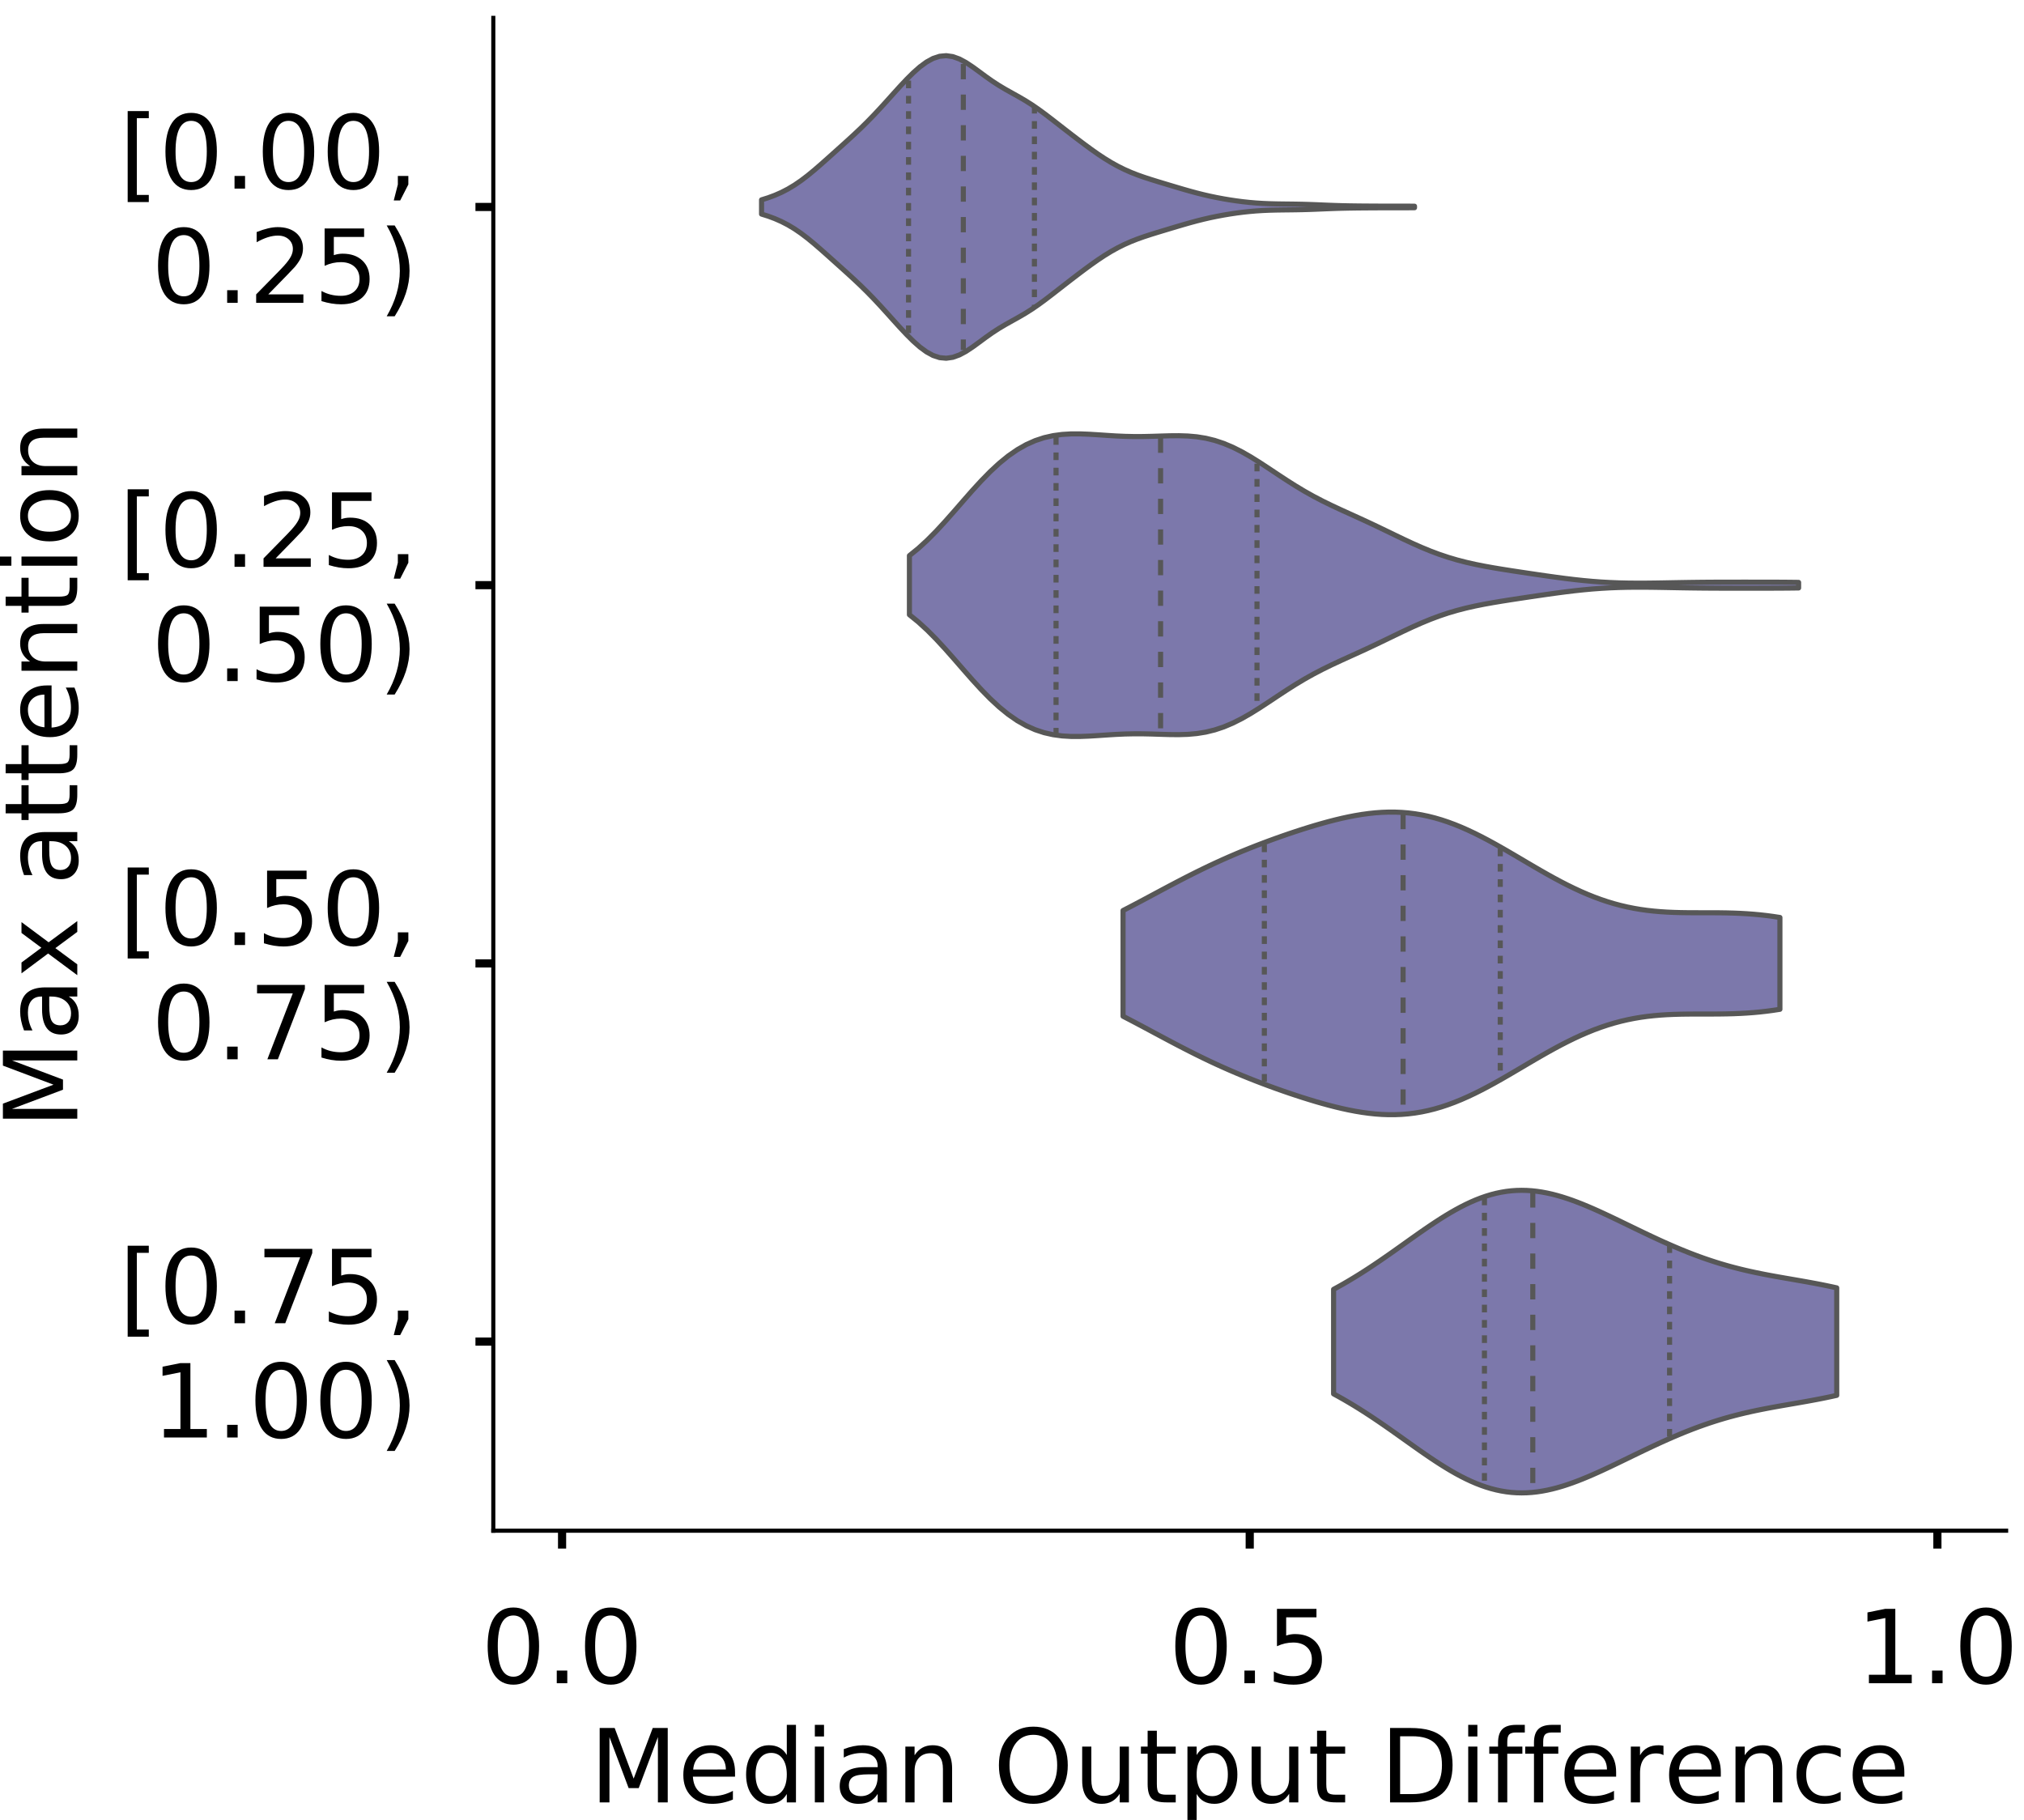 <?xml version="1.0" encoding="utf-8" standalone="no"?>
<!DOCTYPE svg PUBLIC "-//W3C//DTD SVG 1.1//EN"
  "http://www.w3.org/Graphics/SVG/1.1/DTD/svg11.dtd">
<!-- Created with matplotlib (https://matplotlib.org/) -->
<svg height="356.753pt" version="1.1" viewBox="0 0 396.753 356.753" width="396.753pt" xmlns="http://www.w3.org/2000/svg" xmlns:xlink="http://www.w3.org/1999/xlink">
 <defs>
  <style type="text/css">
*{stroke-linecap:butt;stroke-linejoin:round;}
  </style>
 </defs>
 <g id="figure_1">
  <g id="patch_1">
   <path d="M 0 356.753 
L 396.753 356.753 
L 396.753 0 
L 0 0 
z
" style="fill:#ffffff;"/>
  </g>
  <g id="axes_1">
   <g id="patch_2">
    <path d="M 96.7 300.053 
L 393.253 300.053 
L 393.253 3.5 
L 96.7 3.5 
z
" style="fill:#ffffff;"/>
   </g>
   <g id="PolyCollection_1">
    <defs>
     <path d="M 149.282 -314.785 
L 149.282 -317.583 
L 150.575 -317.988 
L 151.868 -318.467 
L 153.161 -319.035 
L 154.454 -319.702 
L 155.747 -320.478 
L 157.04 -321.364 
L 158.333 -322.348 
L 159.625 -323.412 
L 160.918 -324.531 
L 162.211 -325.679 
L 163.504 -326.837 
L 164.797 -327.997 
L 166.09 -329.163 
L 167.383 -330.347 
L 168.676 -331.566 
L 169.969 -332.836 
L 171.261 -334.163 
L 172.554 -335.544 
L 173.847 -336.966 
L 175.14 -338.406 
L 176.433 -339.832 
L 177.726 -341.209 
L 179.019 -342.493 
L 180.312 -343.636 
L 181.605 -344.586 
L 182.897 -345.294 
L 184.19 -345.72 
L 185.483 -345.839 
L 186.776 -345.655 
L 188.069 -345.19 
L 189.362 -344.497 
L 190.655 -343.641 
L 191.948 -342.699 
L 193.241 -341.744 
L 194.533 -340.832 
L 195.826 -339.992 
L 197.119 -339.224 
L 198.412 -338.501 
L 199.705 -337.782 
L 200.998 -337.026 
L 202.291 -336.208 
L 203.584 -335.32 
L 204.877 -334.372 
L 206.169 -333.385 
L 207.462 -332.38 
L 208.755 -331.373 
L 210.048 -330.373 
L 211.341 -329.384 
L 212.634 -328.411 
L 213.927 -327.463 
L 215.22 -326.554 
L 216.513 -325.697 
L 217.805 -324.905 
L 219.098 -324.186 
L 220.391 -323.542 
L 221.684 -322.971 
L 222.977 -322.463 
L 224.27 -322.005 
L 225.563 -321.584 
L 226.856 -321.183 
L 228.149 -320.791 
L 229.441 -320.403 
L 230.734 -320.016 
L 232.027 -319.635 
L 233.32 -319.267 
L 234.613 -318.918 
L 235.906 -318.594 
L 237.199 -318.297 
L 238.492 -318.028 
L 239.785 -317.785 
L 241.077 -317.568 
L 242.37 -317.376 
L 243.663 -317.209 
L 244.956 -317.07 
L 246.249 -316.96 
L 247.542 -316.878 
L 248.835 -316.822 
L 250.128 -316.788 
L 251.421 -316.768 
L 252.713 -316.754 
L 254.006 -316.738 
L 255.299 -316.712 
L 256.592 -316.675 
L 257.885 -316.627 
L 259.178 -316.573 
L 260.471 -316.519 
L 261.764 -316.472 
L 263.057 -316.433 
L 264.349 -316.405 
L 265.642 -316.385 
L 266.935 -316.371 
L 268.228 -316.361 
L 269.521 -316.353 
L 270.814 -316.347 
L 272.107 -316.344 
L 273.4 -316.344 
L 274.693 -316.344 
L 275.985 -316.342 
L 277.278 -316.335 
L 277.278 -316.033 
L 277.278 -316.033 
L 275.985 -316.027 
L 274.693 -316.025 
L 273.4 -316.025 
L 272.107 -316.024 
L 270.814 -316.021 
L 269.521 -316.015 
L 268.228 -316.007 
L 266.935 -315.997 
L 265.642 -315.983 
L 264.349 -315.963 
L 263.057 -315.935 
L 261.764 -315.897 
L 260.471 -315.849 
L 259.178 -315.795 
L 257.885 -315.741 
L 256.592 -315.693 
L 255.299 -315.656 
L 254.006 -315.631 
L 252.713 -315.614 
L 251.421 -315.6 
L 250.128 -315.58 
L 248.835 -315.546 
L 247.542 -315.49 
L 246.249 -315.408 
L 244.956 -315.298 
L 243.663 -315.159 
L 242.37 -314.993 
L 241.077 -314.801 
L 239.785 -314.583 
L 238.492 -314.341 
L 237.199 -314.072 
L 235.906 -313.775 
L 234.613 -313.451 
L 233.32 -313.102 
L 232.027 -312.733 
L 230.734 -312.352 
L 229.441 -311.966 
L 228.149 -311.577 
L 226.856 -311.186 
L 225.563 -310.785 
L 224.27 -310.363 
L 222.977 -309.905 
L 221.684 -309.397 
L 220.391 -308.826 
L 219.098 -308.182 
L 217.805 -307.464 
L 216.513 -306.672 
L 215.22 -305.815 
L 213.927 -304.905 
L 212.634 -303.957 
L 211.341 -302.985 
L 210.048 -301.995 
L 208.755 -300.995 
L 207.462 -299.988 
L 206.169 -298.984 
L 204.877 -297.997 
L 203.584 -297.049 
L 202.291 -296.16 
L 200.998 -295.342 
L 199.705 -294.587 
L 198.412 -293.867 
L 197.119 -293.144 
L 195.826 -292.376 
L 194.533 -291.536 
L 193.241 -290.624 
L 191.948 -289.669 
L 190.655 -288.728 
L 189.362 -287.872 
L 188.069 -287.178 
L 186.776 -286.714 
L 185.483 -286.529 
L 184.19 -286.649 
L 182.897 -287.074 
L 181.605 -287.782 
L 180.312 -288.732 
L 179.019 -289.875 
L 177.726 -291.159 
L 176.433 -292.536 
L 175.14 -293.962 
L 173.847 -295.402 
L 172.554 -296.824 
L 171.261 -298.206 
L 169.969 -299.533 
L 168.676 -300.802 
L 167.383 -302.021 
L 166.09 -303.205 
L 164.797 -304.371 
L 163.504 -305.531 
L 162.211 -306.69 
L 160.918 -307.838 
L 159.625 -308.956 
L 158.333 -310.02 
L 157.04 -311.005 
L 155.747 -311.89 
L 154.454 -312.666 
L 153.161 -313.334 
L 151.868 -313.901 
L 150.575 -314.381 
L 149.282 -314.785 
z
" id="m4ebeacfb70" style="stroke:#575757;"/>
    </defs>
    <g clip-path="url(#p684f19f7fe)">
     <use style="fill:#7c78ab;stroke:#575757;" x="0" xlink:href="#m4ebeacfb70" y="356.753"/>
    </g>
   </g>
   <g id="PolyCollection_2">
    <defs>
     <path d="M 178.269 -236.251 
L 178.269 -247.84 
L 180.029 -249.269 
L 181.79 -250.884 
L 183.551 -252.664 
L 185.311 -254.573 
L 187.072 -256.565 
L 188.833 -258.589 
L 190.593 -260.59 
L 192.354 -262.512 
L 194.114 -264.309 
L 195.875 -265.939 
L 197.636 -267.373 
L 199.396 -268.594 
L 201.157 -269.595 
L 202.918 -270.38 
L 204.678 -270.961 
L 206.439 -271.358 
L 208.199 -271.594 
L 209.96 -271.699 
L 211.721 -271.701 
L 213.481 -271.633 
L 215.242 -271.525 
L 217.003 -271.405 
L 218.763 -271.296 
L 220.524 -271.218 
L 222.284 -271.18 
L 224.045 -271.184 
L 225.806 -271.223 
L 227.566 -271.28 
L 229.327 -271.33 
L 231.088 -271.343 
L 232.848 -271.287 
L 234.609 -271.131 
L 236.37 -270.847 
L 238.13 -270.416 
L 239.891 -269.828 
L 241.651 -269.086 
L 243.412 -268.201 
L 245.173 -267.195 
L 246.933 -266.098 
L 248.694 -264.945 
L 250.455 -263.773 
L 252.215 -262.615 
L 253.976 -261.499 
L 255.736 -260.443 
L 257.497 -259.457 
L 259.258 -258.538 
L 261.018 -257.677 
L 262.779 -256.856 
L 264.54 -256.055 
L 266.3 -255.256 
L 268.061 -254.445 
L 269.822 -253.616 
L 271.582 -252.771 
L 273.343 -251.918 
L 275.103 -251.072 
L 276.864 -250.25 
L 278.625 -249.469 
L 280.385 -248.743 
L 282.146 -248.084 
L 283.907 -247.495 
L 285.667 -246.976 
L 287.428 -246.523 
L 289.188 -246.126 
L 290.949 -245.775 
L 292.71 -245.459 
L 294.47 -245.166 
L 296.231 -244.889 
L 297.992 -244.621 
L 299.752 -244.357 
L 301.513 -244.097 
L 303.273 -243.843 
L 305.034 -243.597 
L 306.795 -243.365 
L 308.555 -243.152 
L 310.316 -242.962 
L 312.077 -242.8 
L 313.837 -242.668 
L 315.598 -242.568 
L 317.359 -242.498 
L 319.119 -242.458 
L 320.88 -242.442 
L 322.64 -242.446 
L 324.401 -242.466 
L 326.162 -242.494 
L 327.922 -242.527 
L 329.683 -242.559 
L 331.444 -242.586 
L 333.204 -242.608 
L 334.965 -242.623 
L 336.725 -242.632 
L 338.486 -242.637 
L 340.247 -242.638 
L 342.007 -242.639 
L 343.768 -242.638 
L 345.529 -242.637 
L 347.289 -242.634 
L 349.05 -242.627 
L 350.811 -242.614 
L 352.571 -242.593 
L 352.571 -241.499 
L 352.571 -241.499 
L 350.811 -241.478 
L 349.05 -241.465 
L 347.289 -241.458 
L 345.529 -241.454 
L 343.768 -241.453 
L 342.007 -241.453 
L 340.247 -241.453 
L 338.486 -241.455 
L 336.725 -241.46 
L 334.965 -241.469 
L 333.204 -241.484 
L 331.444 -241.505 
L 329.683 -241.533 
L 327.922 -241.565 
L 326.162 -241.597 
L 324.401 -241.626 
L 322.64 -241.645 
L 320.88 -241.65 
L 319.119 -241.634 
L 317.359 -241.593 
L 315.598 -241.524 
L 313.837 -241.424 
L 312.077 -241.292 
L 310.316 -241.13 
L 308.555 -240.94 
L 306.795 -240.726 
L 305.034 -240.494 
L 303.273 -240.249 
L 301.513 -239.995 
L 299.752 -239.735 
L 297.992 -239.471 
L 296.231 -239.203 
L 294.47 -238.925 
L 292.71 -238.633 
L 290.949 -238.317 
L 289.188 -237.966 
L 287.428 -237.569 
L 285.667 -237.115 
L 283.907 -236.597 
L 282.146 -236.008 
L 280.385 -235.348 
L 278.625 -234.623 
L 276.864 -233.842 
L 275.103 -233.02 
L 273.343 -232.174 
L 271.582 -231.321 
L 269.822 -230.476 
L 268.061 -229.647 
L 266.3 -228.836 
L 264.54 -228.037 
L 262.779 -227.236 
L 261.018 -226.415 
L 259.258 -225.553 
L 257.497 -224.635 
L 255.736 -223.649 
L 253.976 -222.593 
L 252.215 -221.476 
L 250.455 -220.318 
L 248.694 -219.146 
L 246.933 -217.994 
L 245.173 -216.897 
L 243.412 -215.891 
L 241.651 -215.006 
L 239.891 -214.263 
L 238.13 -213.676 
L 236.37 -213.245 
L 234.609 -212.961 
L 232.848 -212.805 
L 231.088 -212.749 
L 229.327 -212.762 
L 227.566 -212.812 
L 225.806 -212.869 
L 224.045 -212.908 
L 222.284 -212.912 
L 220.524 -212.874 
L 218.763 -212.796 
L 217.003 -212.687 
L 215.242 -212.567 
L 213.481 -212.459 
L 211.721 -212.391 
L 209.96 -212.393 
L 208.199 -212.497 
L 206.439 -212.734 
L 204.678 -213.13 
L 202.918 -213.711 
L 201.157 -214.497 
L 199.396 -215.498 
L 197.636 -216.719 
L 195.875 -218.153 
L 194.114 -219.783 
L 192.354 -221.579 
L 190.593 -223.502 
L 188.833 -225.502 
L 187.072 -227.527 
L 185.311 -229.519 
L 183.551 -231.428 
L 181.79 -233.207 
L 180.029 -234.823 
L 178.269 -236.251 
z
" id="mc8a07a1584" style="stroke:#575757;"/>
    </defs>
    <g clip-path="url(#p684f19f7fe)">
     <use style="fill:#7c78ab;stroke:#575757;" x="0" xlink:href="#mc8a07a1584" y="356.753"/>
    </g>
   </g>
   <g id="PolyCollection_3">
    <defs>
     <path d="M 220.145 -157.542 
L 220.145 -178.273 
L 221.446 -178.946 
L 222.746 -179.629 
L 224.047 -180.319 
L 225.348 -181.014 
L 226.648 -181.711 
L 227.949 -182.406 
L 229.249 -183.097 
L 230.55 -183.782 
L 231.851 -184.458 
L 233.151 -185.123 
L 234.452 -185.776 
L 235.753 -186.415 
L 237.053 -187.039 
L 238.354 -187.647 
L 239.654 -188.238 
L 240.955 -188.813 
L 242.256 -189.372 
L 243.556 -189.915 
L 244.857 -190.443 
L 246.157 -190.956 
L 247.458 -191.455 
L 248.759 -191.941 
L 250.059 -192.414 
L 251.36 -192.875 
L 252.66 -193.323 
L 253.961 -193.758 
L 255.262 -194.18 
L 256.562 -194.588 
L 257.863 -194.981 
L 259.164 -195.356 
L 260.464 -195.712 
L 261.765 -196.046 
L 263.065 -196.355 
L 264.366 -196.637 
L 265.667 -196.888 
L 266.967 -197.104 
L 268.268 -197.283 
L 269.568 -197.422 
L 270.869 -197.516 
L 272.17 -197.563 
L 273.47 -197.561 
L 274.771 -197.507 
L 276.071 -197.399 
L 277.372 -197.238 
L 278.673 -197.021 
L 279.973 -196.748 
L 281.274 -196.421 
L 282.574 -196.04 
L 283.875 -195.606 
L 285.176 -195.123 
L 286.476 -194.593 
L 287.777 -194.018 
L 289.078 -193.404 
L 290.378 -192.753 
L 291.679 -192.07 
L 292.979 -191.361 
L 294.28 -190.629 
L 295.581 -189.88 
L 296.881 -189.12 
L 298.182 -188.354 
L 299.482 -187.586 
L 300.783 -186.823 
L 302.084 -186.07 
L 303.384 -185.331 
L 304.685 -184.611 
L 305.985 -183.915 
L 307.286 -183.247 
L 308.587 -182.611 
L 309.887 -182.009 
L 311.188 -181.446 
L 312.488 -180.924 
L 313.789 -180.443 
L 315.09 -180.006 
L 316.39 -179.614 
L 317.691 -179.266 
L 318.992 -178.962 
L 320.292 -178.701 
L 321.593 -178.481 
L 322.893 -178.3 
L 324.194 -178.155 
L 325.495 -178.043 
L 326.795 -177.96 
L 328.096 -177.903 
L 329.396 -177.866 
L 330.697 -177.846 
L 331.998 -177.837 
L 333.298 -177.835 
L 334.599 -177.835 
L 335.899 -177.833 
L 337.2 -177.824 
L 338.501 -177.804 
L 339.801 -177.77 
L 341.102 -177.717 
L 342.403 -177.644 
L 343.703 -177.548 
L 345.004 -177.428 
L 346.304 -177.281 
L 347.605 -177.108 
L 348.906 -176.909 
L 348.906 -158.906 
L 348.906 -158.906 
L 347.605 -158.707 
L 346.304 -158.534 
L 345.004 -158.387 
L 343.703 -158.267 
L 342.403 -158.171 
L 341.102 -158.098 
L 339.801 -158.045 
L 338.501 -158.011 
L 337.2 -157.991 
L 335.899 -157.982 
L 334.599 -157.98 
L 333.298 -157.98 
L 331.998 -157.978 
L 330.697 -157.969 
L 329.396 -157.949 
L 328.096 -157.912 
L 326.795 -157.855 
L 325.495 -157.772 
L 324.194 -157.66 
L 322.893 -157.515 
L 321.593 -157.334 
L 320.292 -157.114 
L 318.992 -156.853 
L 317.691 -156.549 
L 316.39 -156.201 
L 315.09 -155.809 
L 313.789 -155.372 
L 312.488 -154.891 
L 311.188 -154.369 
L 309.887 -153.806 
L 308.587 -153.204 
L 307.286 -152.568 
L 305.985 -151.9 
L 304.685 -151.204 
L 303.384 -150.484 
L 302.084 -149.745 
L 300.783 -148.992 
L 299.482 -148.229 
L 298.182 -147.461 
L 296.881 -146.695 
L 295.581 -145.935 
L 294.28 -145.186 
L 292.979 -144.454 
L 291.679 -143.745 
L 290.378 -143.062 
L 289.078 -142.411 
L 287.777 -141.797 
L 286.476 -141.222 
L 285.176 -140.692 
L 283.875 -140.209 
L 282.574 -139.775 
L 281.274 -139.394 
L 279.973 -139.067 
L 278.673 -138.794 
L 277.372 -138.577 
L 276.071 -138.416 
L 274.771 -138.308 
L 273.47 -138.254 
L 272.17 -138.252 
L 270.869 -138.299 
L 269.568 -138.393 
L 268.268 -138.532 
L 266.967 -138.711 
L 265.667 -138.927 
L 264.366 -139.178 
L 263.065 -139.46 
L 261.765 -139.769 
L 260.464 -140.103 
L 259.164 -140.459 
L 257.863 -140.834 
L 256.562 -141.227 
L 255.262 -141.635 
L 253.961 -142.057 
L 252.66 -142.492 
L 251.36 -142.94 
L 250.059 -143.401 
L 248.759 -143.874 
L 247.458 -144.36 
L 246.157 -144.859 
L 244.857 -145.372 
L 243.556 -145.9 
L 242.256 -146.443 
L 240.955 -147.002 
L 239.654 -147.577 
L 238.354 -148.168 
L 237.053 -148.776 
L 235.753 -149.4 
L 234.452 -150.039 
L 233.151 -150.692 
L 231.851 -151.357 
L 230.55 -152.033 
L 229.249 -152.718 
L 227.949 -153.409 
L 226.648 -154.104 
L 225.348 -154.801 
L 224.047 -155.496 
L 222.746 -156.186 
L 221.446 -156.869 
L 220.145 -157.542 
z
" id="m205d4a999a" style="stroke:#575757;"/>
    </defs>
    <g clip-path="url(#p684f19f7fe)">
     <use style="fill:#7c78ab;stroke:#575757;" x="0" xlink:href="#m205d4a999a" y="356.753"/>
    </g>
   </g>
   <g id="PolyCollection_4">
    <defs>
     <path d="M 261.415 -83.523 
L 261.415 -104.015 
L 262.411 -104.56 
L 263.408 -105.122 
L 264.404 -105.703 
L 265.4 -106.302 
L 266.396 -106.917 
L 267.393 -107.549 
L 268.389 -108.195 
L 269.385 -108.857 
L 270.381 -109.53 
L 271.378 -110.216 
L 272.374 -110.91 
L 273.37 -111.612 
L 274.366 -112.319 
L 275.363 -113.028 
L 276.359 -113.738 
L 277.355 -114.444 
L 278.351 -115.145 
L 279.348 -115.837 
L 280.344 -116.516 
L 281.34 -117.18 
L 282.336 -117.825 
L 283.333 -118.449 
L 284.329 -119.047 
L 285.325 -119.616 
L 286.321 -120.155 
L 287.318 -120.659 
L 288.314 -121.127 
L 289.31 -121.556 
L 290.306 -121.944 
L 291.303 -122.289 
L 292.299 -122.59 
L 293.295 -122.845 
L 294.291 -123.054 
L 295.288 -123.216 
L 296.284 -123.332 
L 297.28 -123.401 
L 298.276 -123.424 
L 299.273 -123.403 
L 300.269 -123.337 
L 301.265 -123.23 
L 302.261 -123.081 
L 303.258 -122.894 
L 304.254 -122.671 
L 305.25 -122.413 
L 306.246 -122.123 
L 307.242 -121.804 
L 308.239 -121.458 
L 309.235 -121.087 
L 310.231 -120.695 
L 311.227 -120.283 
L 312.224 -119.855 
L 313.22 -119.412 
L 314.216 -118.957 
L 315.212 -118.493 
L 316.209 -118.02 
L 317.205 -117.543 
L 318.201 -117.061 
L 319.197 -116.578 
L 320.194 -116.095 
L 321.19 -115.613 
L 322.186 -115.134 
L 323.182 -114.66 
L 324.179 -114.192 
L 325.175 -113.73 
L 326.171 -113.277 
L 327.167 -112.834 
L 328.164 -112.401 
L 329.16 -111.979 
L 330.156 -111.569 
L 331.152 -111.171 
L 332.149 -110.788 
L 333.145 -110.418 
L 334.141 -110.063 
L 335.137 -109.723 
L 336.134 -109.397 
L 337.13 -109.087 
L 338.126 -108.792 
L 339.122 -108.511 
L 340.119 -108.245 
L 341.115 -107.993 
L 342.111 -107.754 
L 343.107 -107.527 
L 344.104 -107.312 
L 345.1 -107.107 
L 346.096 -106.911 
L 347.092 -106.722 
L 348.089 -106.541 
L 349.085 -106.364 
L 350.081 -106.19 
L 351.077 -106.018 
L 352.074 -105.846 
L 353.07 -105.673 
L 354.066 -105.496 
L 355.062 -105.316 
L 356.059 -105.129 
L 357.055 -104.936 
L 358.051 -104.735 
L 359.047 -104.525 
L 360.044 -104.305 
L 360.044 -83.234 
L 360.044 -83.234 
L 359.047 -83.014 
L 358.051 -82.804 
L 357.055 -82.602 
L 356.059 -82.409 
L 355.062 -82.223 
L 354.066 -82.042 
L 353.07 -81.866 
L 352.074 -81.692 
L 351.077 -81.521 
L 350.081 -81.348 
L 349.085 -81.175 
L 348.089 -80.998 
L 347.092 -80.816 
L 346.096 -80.628 
L 345.1 -80.432 
L 344.104 -80.227 
L 343.107 -80.011 
L 342.111 -79.785 
L 341.115 -79.546 
L 340.119 -79.293 
L 339.122 -79.027 
L 338.126 -78.747 
L 337.13 -78.451 
L 336.134 -78.141 
L 335.137 -77.816 
L 334.141 -77.475 
L 333.145 -77.12 
L 332.149 -76.75 
L 331.152 -76.367 
L 330.156 -75.97 
L 329.16 -75.56 
L 328.164 -75.138 
L 327.167 -74.704 
L 326.171 -74.261 
L 325.175 -73.808 
L 324.179 -73.347 
L 323.182 -72.878 
L 322.186 -72.404 
L 321.19 -71.926 
L 320.194 -71.444 
L 319.197 -70.96 
L 318.201 -70.477 
L 317.205 -69.996 
L 316.209 -69.518 
L 315.212 -69.046 
L 314.216 -68.581 
L 313.22 -68.126 
L 312.224 -67.684 
L 311.227 -67.255 
L 310.231 -66.844 
L 309.235 -66.451 
L 308.239 -66.081 
L 307.242 -65.735 
L 306.246 -65.415 
L 305.25 -65.125 
L 304.254 -64.868 
L 303.258 -64.644 
L 302.261 -64.457 
L 301.265 -64.309 
L 300.269 -64.201 
L 299.273 -64.135 
L 298.276 -64.114 
L 297.28 -64.137 
L 296.284 -64.206 
L 295.288 -64.322 
L 294.291 -64.485 
L 293.295 -64.694 
L 292.299 -64.949 
L 291.303 -65.249 
L 290.306 -65.594 
L 289.31 -65.982 
L 288.314 -66.411 
L 287.318 -66.879 
L 286.321 -67.383 
L 285.325 -67.922 
L 284.329 -68.492 
L 283.333 -69.09 
L 282.336 -69.713 
L 281.34 -70.358 
L 280.344 -71.022 
L 279.348 -71.702 
L 278.351 -72.393 
L 277.355 -73.094 
L 276.359 -73.801 
L 275.363 -74.51 
L 274.366 -75.219 
L 273.37 -75.926 
L 272.374 -76.628 
L 271.378 -77.323 
L 270.381 -78.008 
L 269.385 -78.682 
L 268.389 -79.343 
L 267.393 -79.99 
L 266.396 -80.621 
L 265.4 -81.237 
L 264.404 -81.835 
L 263.408 -82.416 
L 262.411 -82.979 
L 261.415 -83.523 
z
" id="mb6954aa272" style="stroke:#575757;"/>
    </defs>
    <g clip-path="url(#p684f19f7fe)">
     <use style="fill:#7c78ab;stroke:#575757;" x="0" xlink:href="#mb6954aa272" y="356.753"/>
    </g>
   </g>
   <g id="patch_3">
    <path clip-path="url(#p684f19f7fe)" d="M 110.18 40.569 
L 110.18 40.569 
L 110.18 40.569 
L 110.18 40.569 
z
" style="fill:#7c78ab;stroke:#575757;stroke-linejoin:miter;stroke-width:0.5;"/>
   </g>
   <g id="matplotlib.axis_1">
    <g id="xtick_1">
     <g id="line2d_1">
      <defs>
       <path d="M 0 0 
L 0 3.5 
" id="m632f23d868" style="stroke:#000000;stroke-width:1.6;"/>
      </defs>
      <g>
       <use style="stroke:#000000;stroke-width:1.6;" x="110.18" xlink:href="#m632f23d868" y="300.053"/>
      </g>
     </g>
     <g id="text_1">
      <!-- 0.0 -->
      <defs>
       <path d="M 31.781 66.406 
Q 24.172 66.406 20.328 58.906 
Q 16.5 51.422 16.5 36.375 
Q 16.5 21.391 20.328 13.891 
Q 24.172 6.391 31.781 6.391 
Q 39.453 6.391 43.281 13.891 
Q 47.125 21.391 47.125 36.375 
Q 47.125 51.422 43.281 58.906 
Q 39.453 66.406 31.781 66.406 
z
M 31.781 74.219 
Q 44.047 74.219 50.516 64.516 
Q 56.984 54.828 56.984 36.375 
Q 56.984 17.969 50.516 8.266 
Q 44.047 -1.422 31.781 -1.422 
Q 19.531 -1.422 13.062 8.266 
Q 6.594 17.969 6.594 36.375 
Q 6.594 54.828 13.062 64.516 
Q 19.531 74.219 31.781 74.219 
z
" id="DejaVuSans-48"/>
       <path d="M 10.688 12.406 
L 21 12.406 
L 21 0 
L 10.688 0 
z
" id="DejaVuSans-46"/>
      </defs>
      <g transform="translate(94.277 329.95)scale(0.2 -0.2)">
       <use xlink:href="#DejaVuSans-48"/>
       <use x="63.623" xlink:href="#DejaVuSans-46"/>
       <use x="95.41" xlink:href="#DejaVuSans-48"/>
      </g>
     </g>
    </g>
    <g id="xtick_2">
     <g id="line2d_2">
      <g>
       <use style="stroke:#000000;stroke-width:1.6;" x="244.977" xlink:href="#m632f23d868" y="300.053"/>
      </g>
     </g>
     <g id="text_2">
      <!-- 0.5 -->
      <defs>
       <path d="M 10.797 72.906 
L 49.516 72.906 
L 49.516 64.594 
L 19.828 64.594 
L 19.828 46.734 
Q 21.969 47.469 24.109 47.828 
Q 26.266 48.188 28.422 48.188 
Q 40.625 48.188 47.75 41.5 
Q 54.891 34.812 54.891 23.391 
Q 54.891 11.625 47.562 5.094 
Q 40.234 -1.422 26.906 -1.422 
Q 22.312 -1.422 17.547 -0.641 
Q 12.797 0.141 7.719 1.703 
L 7.719 11.625 
Q 12.109 9.234 16.797 8.062 
Q 21.484 6.891 26.703 6.891 
Q 35.156 6.891 40.078 11.328 
Q 45.016 15.766 45.016 23.391 
Q 45.016 31 40.078 35.438 
Q 35.156 39.891 26.703 39.891 
Q 22.75 39.891 18.812 39.016 
Q 14.891 38.141 10.797 36.281 
z
" id="DejaVuSans-53"/>
      </defs>
      <g transform="translate(229.074 329.95)scale(0.2 -0.2)">
       <use xlink:href="#DejaVuSans-48"/>
       <use x="63.623" xlink:href="#DejaVuSans-46"/>
       <use x="95.41" xlink:href="#DejaVuSans-53"/>
      </g>
     </g>
    </g>
    <g id="xtick_3">
     <g id="line2d_3">
      <g>
       <use style="stroke:#000000;stroke-width:1.6;" x="379.774" xlink:href="#m632f23d868" y="300.053"/>
      </g>
     </g>
     <g id="text_3">
      <!-- 1.0 -->
      <defs>
       <path d="M 12.406 8.297 
L 28.516 8.297 
L 28.516 63.922 
L 10.984 60.406 
L 10.984 69.391 
L 28.422 72.906 
L 38.281 72.906 
L 38.281 8.297 
L 54.391 8.297 
L 54.391 0 
L 12.406 0 
z
" id="DejaVuSans-49"/>
      </defs>
      <g transform="translate(363.871 329.95)scale(0.2 -0.2)">
       <use xlink:href="#DejaVuSans-49"/>
       <use x="63.623" xlink:href="#DejaVuSans-46"/>
       <use x="95.41" xlink:href="#DejaVuSans-48"/>
      </g>
     </g>
    </g>
    <g id="text_4">
     <!-- Median Output Difference -->
     <defs>
      <path d="M 9.812 72.906 
L 24.516 72.906 
L 43.109 23.297 
L 61.812 72.906 
L 76.516 72.906 
L 76.516 0 
L 66.891 0 
L 66.891 64.016 
L 48.094 14.016 
L 38.188 14.016 
L 19.391 64.016 
L 19.391 0 
L 9.812 0 
z
" id="DejaVuSans-77"/>
      <path d="M 56.203 29.594 
L 56.203 25.203 
L 14.891 25.203 
Q 15.484 15.922 20.484 11.062 
Q 25.484 6.203 34.422 6.203 
Q 39.594 6.203 44.453 7.469 
Q 49.312 8.734 54.109 11.281 
L 54.109 2.781 
Q 49.266 0.734 44.188 -0.344 
Q 39.109 -1.422 33.891 -1.422 
Q 20.797 -1.422 13.156 6.188 
Q 5.516 13.812 5.516 26.812 
Q 5.516 40.234 12.766 48.109 
Q 20.016 56 32.328 56 
Q 43.359 56 49.781 48.891 
Q 56.203 41.797 56.203 29.594 
z
M 47.219 32.234 
Q 47.125 39.594 43.094 43.984 
Q 39.062 48.391 32.422 48.391 
Q 24.906 48.391 20.391 44.141 
Q 15.875 39.891 15.188 32.172 
z
" id="DejaVuSans-101"/>
      <path d="M 45.406 46.391 
L 45.406 75.984 
L 54.391 75.984 
L 54.391 0 
L 45.406 0 
L 45.406 8.203 
Q 42.578 3.328 38.25 0.953 
Q 33.938 -1.422 27.875 -1.422 
Q 17.969 -1.422 11.734 6.484 
Q 5.516 14.406 5.516 27.297 
Q 5.516 40.188 11.734 48.094 
Q 17.969 56 27.875 56 
Q 33.938 56 38.25 53.625 
Q 42.578 51.266 45.406 46.391 
z
M 14.797 27.297 
Q 14.797 17.391 18.875 11.75 
Q 22.953 6.109 30.078 6.109 
Q 37.203 6.109 41.297 11.75 
Q 45.406 17.391 45.406 27.297 
Q 45.406 37.203 41.297 42.844 
Q 37.203 48.484 30.078 48.484 
Q 22.953 48.484 18.875 42.844 
Q 14.797 37.203 14.797 27.297 
z
" id="DejaVuSans-100"/>
      <path d="M 9.422 54.688 
L 18.406 54.688 
L 18.406 0 
L 9.422 0 
z
M 9.422 75.984 
L 18.406 75.984 
L 18.406 64.594 
L 9.422 64.594 
z
" id="DejaVuSans-105"/>
      <path d="M 34.281 27.484 
Q 23.391 27.484 19.188 25 
Q 14.984 22.516 14.984 16.5 
Q 14.984 11.719 18.141 8.906 
Q 21.297 6.109 26.703 6.109 
Q 34.188 6.109 38.703 11.406 
Q 43.219 16.703 43.219 25.484 
L 43.219 27.484 
z
M 52.203 31.203 
L 52.203 0 
L 43.219 0 
L 43.219 8.297 
Q 40.141 3.328 35.547 0.953 
Q 30.953 -1.422 24.312 -1.422 
Q 15.922 -1.422 10.953 3.297 
Q 6 8.016 6 15.922 
Q 6 25.141 12.172 29.828 
Q 18.359 34.516 30.609 34.516 
L 43.219 34.516 
L 43.219 35.406 
Q 43.219 41.609 39.141 45 
Q 35.062 48.391 27.688 48.391 
Q 23 48.391 18.547 47.266 
Q 14.109 46.141 10.016 43.891 
L 10.016 52.203 
Q 14.938 54.109 19.578 55.047 
Q 24.219 56 28.609 56 
Q 40.484 56 46.344 49.844 
Q 52.203 43.703 52.203 31.203 
z
" id="DejaVuSans-97"/>
      <path d="M 54.891 33.016 
L 54.891 0 
L 45.906 0 
L 45.906 32.719 
Q 45.906 40.484 42.875 44.328 
Q 39.844 48.188 33.797 48.188 
Q 26.516 48.188 22.312 43.547 
Q 18.109 38.922 18.109 30.906 
L 18.109 0 
L 9.078 0 
L 9.078 54.688 
L 18.109 54.688 
L 18.109 46.188 
Q 21.344 51.125 25.703 53.562 
Q 30.078 56 35.797 56 
Q 45.219 56 50.047 50.172 
Q 54.891 44.344 54.891 33.016 
z
" id="DejaVuSans-110"/>
      <path id="DejaVuSans-32"/>
      <path d="M 39.406 66.219 
Q 28.656 66.219 22.328 58.203 
Q 16.016 50.203 16.016 36.375 
Q 16.016 22.609 22.328 14.594 
Q 28.656 6.594 39.406 6.594 
Q 50.141 6.594 56.422 14.594 
Q 62.703 22.609 62.703 36.375 
Q 62.703 50.203 56.422 58.203 
Q 50.141 66.219 39.406 66.219 
z
M 39.406 74.219 
Q 54.734 74.219 63.906 63.938 
Q 73.094 53.656 73.094 36.375 
Q 73.094 19.141 63.906 8.859 
Q 54.734 -1.422 39.406 -1.422 
Q 24.031 -1.422 14.812 8.828 
Q 5.609 19.094 5.609 36.375 
Q 5.609 53.656 14.812 63.938 
Q 24.031 74.219 39.406 74.219 
z
" id="DejaVuSans-79"/>
      <path d="M 8.5 21.578 
L 8.5 54.688 
L 17.484 54.688 
L 17.484 21.922 
Q 17.484 14.156 20.5 10.266 
Q 23.531 6.391 29.594 6.391 
Q 36.859 6.391 41.078 11.031 
Q 45.312 15.672 45.312 23.688 
L 45.312 54.688 
L 54.297 54.688 
L 54.297 0 
L 45.312 0 
L 45.312 8.406 
Q 42.047 3.422 37.719 1 
Q 33.406 -1.422 27.688 -1.422 
Q 18.266 -1.422 13.375 4.438 
Q 8.5 10.297 8.5 21.578 
z
M 31.109 56 
z
" id="DejaVuSans-117"/>
      <path d="M 18.312 70.219 
L 18.312 54.688 
L 36.812 54.688 
L 36.812 47.703 
L 18.312 47.703 
L 18.312 18.016 
Q 18.312 11.328 20.141 9.422 
Q 21.969 7.516 27.594 7.516 
L 36.812 7.516 
L 36.812 0 
L 27.594 0 
Q 17.188 0 13.234 3.875 
Q 9.281 7.766 9.281 18.016 
L 9.281 47.703 
L 2.688 47.703 
L 2.688 54.688 
L 9.281 54.688 
L 9.281 70.219 
z
" id="DejaVuSans-116"/>
      <path d="M 18.109 8.203 
L 18.109 -20.797 
L 9.078 -20.797 
L 9.078 54.688 
L 18.109 54.688 
L 18.109 46.391 
Q 20.953 51.266 25.266 53.625 
Q 29.594 56 35.594 56 
Q 45.562 56 51.781 48.094 
Q 58.016 40.188 58.016 27.297 
Q 58.016 14.406 51.781 6.484 
Q 45.562 -1.422 35.594 -1.422 
Q 29.594 -1.422 25.266 0.953 
Q 20.953 3.328 18.109 8.203 
z
M 48.688 27.297 
Q 48.688 37.203 44.609 42.844 
Q 40.531 48.484 33.406 48.484 
Q 26.266 48.484 22.188 42.844 
Q 18.109 37.203 18.109 27.297 
Q 18.109 17.391 22.188 11.75 
Q 26.266 6.109 33.406 6.109 
Q 40.531 6.109 44.609 11.75 
Q 48.688 17.391 48.688 27.297 
z
" id="DejaVuSans-112"/>
      <path d="M 19.672 64.797 
L 19.672 8.109 
L 31.594 8.109 
Q 46.688 8.109 53.688 14.938 
Q 60.688 21.781 60.688 36.531 
Q 60.688 51.172 53.688 57.984 
Q 46.688 64.797 31.594 64.797 
z
M 9.812 72.906 
L 30.078 72.906 
Q 51.266 72.906 61.172 64.094 
Q 71.094 55.281 71.094 36.531 
Q 71.094 17.672 61.125 8.828 
Q 51.172 0 30.078 0 
L 9.812 0 
z
" id="DejaVuSans-68"/>
      <path d="M 37.109 75.984 
L 37.109 68.5 
L 28.516 68.5 
Q 23.688 68.5 21.797 66.547 
Q 19.922 64.594 19.922 59.516 
L 19.922 54.688 
L 34.719 54.688 
L 34.719 47.703 
L 19.922 47.703 
L 19.922 0 
L 10.891 0 
L 10.891 47.703 
L 2.297 47.703 
L 2.297 54.688 
L 10.891 54.688 
L 10.891 58.5 
Q 10.891 67.625 15.141 71.797 
Q 19.391 75.984 28.609 75.984 
z
" id="DejaVuSans-102"/>
      <path d="M 41.109 46.297 
Q 39.594 47.172 37.812 47.578 
Q 36.031 48 33.891 48 
Q 26.266 48 22.188 43.047 
Q 18.109 38.094 18.109 28.812 
L 18.109 0 
L 9.078 0 
L 9.078 54.688 
L 18.109 54.688 
L 18.109 46.188 
Q 20.953 51.172 25.484 53.578 
Q 30.031 56 36.531 56 
Q 37.453 56 38.578 55.875 
Q 39.703 55.766 41.062 55.516 
z
" id="DejaVuSans-114"/>
      <path d="M 48.781 52.594 
L 48.781 44.188 
Q 44.969 46.297 41.141 47.344 
Q 37.312 48.391 33.406 48.391 
Q 24.656 48.391 19.812 42.844 
Q 14.984 37.312 14.984 27.297 
Q 14.984 17.281 19.812 11.734 
Q 24.656 6.203 33.406 6.203 
Q 37.312 6.203 41.141 7.25 
Q 44.969 8.297 48.781 10.406 
L 48.781 2.094 
Q 45.016 0.344 40.984 -0.531 
Q 36.969 -1.422 32.422 -1.422 
Q 20.062 -1.422 12.781 6.344 
Q 5.516 14.109 5.516 27.297 
Q 5.516 40.672 12.859 48.328 
Q 20.219 56 33.016 56 
Q 37.156 56 41.109 55.141 
Q 45.062 54.297 48.781 52.594 
z
" id="DejaVuSans-99"/>
     </defs>
     <g transform="translate(115.589 353.306)scale(0.2 -0.2)">
      <use xlink:href="#DejaVuSans-77"/>
      <use x="86.279" xlink:href="#DejaVuSans-101"/>
      <use x="147.803" xlink:href="#DejaVuSans-100"/>
      <use x="211.279" xlink:href="#DejaVuSans-105"/>
      <use x="239.062" xlink:href="#DejaVuSans-97"/>
      <use x="300.342" xlink:href="#DejaVuSans-110"/>
      <use x="363.721" xlink:href="#DejaVuSans-32"/>
      <use x="395.508" xlink:href="#DejaVuSans-79"/>
      <use x="474.219" xlink:href="#DejaVuSans-117"/>
      <use x="537.598" xlink:href="#DejaVuSans-116"/>
      <use x="576.807" xlink:href="#DejaVuSans-112"/>
      <use x="640.283" xlink:href="#DejaVuSans-117"/>
      <use x="703.662" xlink:href="#DejaVuSans-116"/>
      <use x="742.871" xlink:href="#DejaVuSans-32"/>
      <use x="774.658" xlink:href="#DejaVuSans-68"/>
      <use x="851.66" xlink:href="#DejaVuSans-105"/>
      <use x="879.443" xlink:href="#DejaVuSans-102"/>
      <use x="914.648" xlink:href="#DejaVuSans-102"/>
      <use x="949.854" xlink:href="#DejaVuSans-101"/>
      <use x="1011.377" xlink:href="#DejaVuSans-114"/>
      <use x="1052.459" xlink:href="#DejaVuSans-101"/>
      <use x="1113.982" xlink:href="#DejaVuSans-110"/>
      <use x="1177.361" xlink:href="#DejaVuSans-99"/>
      <use x="1232.342" xlink:href="#DejaVuSans-101"/>
     </g>
    </g>
   </g>
   <g id="matplotlib.axis_2">
    <g id="ytick_1">
     <g id="line2d_4">
      <defs>
       <path d="M 0 0 
L -3.5 0 
" id="m85977e9744" style="stroke:#000000;stroke-width:1.6;"/>
      </defs>
      <g>
       <use style="stroke:#000000;stroke-width:1.6;" x="96.7" xlink:href="#m85977e9744" y="40.569"/>
      </g>
     </g>
     <g id="text_5">
      <!-- [0.00, -->
      <defs>
       <path d="M 8.594 75.984 
L 29.297 75.984 
L 29.297 69 
L 17.578 69 
L 17.578 -6.203 
L 29.297 -6.203 
L 29.297 -13.188 
L 8.594 -13.188 
z
" id="DejaVuSans-91"/>
       <path d="M 11.719 12.406 
L 22.016 12.406 
L 22.016 4 
L 14.016 -11.625 
L 7.719 -11.625 
L 11.719 4 
z
" id="DejaVuSans-44"/>
      </defs>
      <g transform="translate(23.309 36.97)scale(0.2 -0.2)">
       <use xlink:href="#DejaVuSans-91"/>
       <use x="39.014" xlink:href="#DejaVuSans-48"/>
       <use x="102.637" xlink:href="#DejaVuSans-46"/>
       <use x="134.424" xlink:href="#DejaVuSans-48"/>
       <use x="198.047" xlink:href="#DejaVuSans-48"/>
       <use x="261.67" xlink:href="#DejaVuSans-44"/>
      </g>
      <!-- 0.25) -->
      <defs>
       <path d="M 19.188 8.297 
L 53.609 8.297 
L 53.609 0 
L 7.328 0 
L 7.328 8.297 
Q 12.938 14.109 22.625 23.891 
Q 32.328 33.688 34.812 36.531 
Q 39.547 41.844 41.422 45.531 
Q 43.312 49.219 43.312 52.781 
Q 43.312 58.594 39.234 62.25 
Q 35.156 65.922 28.609 65.922 
Q 23.969 65.922 18.812 64.312 
Q 13.672 62.703 7.812 59.422 
L 7.812 69.391 
Q 13.766 71.781 18.938 73 
Q 24.125 74.219 28.422 74.219 
Q 39.75 74.219 46.484 68.547 
Q 53.219 62.891 53.219 53.422 
Q 53.219 48.922 51.531 44.891 
Q 49.859 40.875 45.406 35.406 
Q 44.188 33.984 37.641 27.219 
Q 31.109 20.453 19.188 8.297 
z
" id="DejaVuSans-50"/>
       <path d="M 8.016 75.875 
L 15.828 75.875 
Q 23.141 64.359 26.781 53.312 
Q 30.422 42.281 30.422 31.391 
Q 30.422 20.453 26.781 9.375 
Q 23.141 -1.703 15.828 -13.188 
L 8.016 -13.188 
Q 14.5 -2 17.703 9.062 
Q 20.906 20.125 20.906 31.391 
Q 20.906 42.672 17.703 53.656 
Q 14.5 64.656 8.016 75.875 
z
" id="DejaVuSans-41"/>
      </defs>
      <g transform="translate(29.666 59.365)scale(0.2 -0.2)">
       <use xlink:href="#DejaVuSans-48"/>
       <use x="63.623" xlink:href="#DejaVuSans-46"/>
       <use x="95.41" xlink:href="#DejaVuSans-50"/>
       <use x="159.033" xlink:href="#DejaVuSans-53"/>
       <use x="222.656" xlink:href="#DejaVuSans-41"/>
      </g>
     </g>
    </g>
    <g id="ytick_2">
     <g id="line2d_5">
      <g>
       <use style="stroke:#000000;stroke-width:1.6;" x="96.7" xlink:href="#m85977e9744" y="114.707"/>
      </g>
     </g>
     <g id="text_6">
      <!-- [0.25, -->
      <g transform="translate(23.309 111.108)scale(0.2 -0.2)">
       <use xlink:href="#DejaVuSans-91"/>
       <use x="39.014" xlink:href="#DejaVuSans-48"/>
       <use x="102.637" xlink:href="#DejaVuSans-46"/>
       <use x="134.424" xlink:href="#DejaVuSans-50"/>
       <use x="198.047" xlink:href="#DejaVuSans-53"/>
       <use x="261.67" xlink:href="#DejaVuSans-44"/>
      </g>
      <!-- 0.50) -->
      <g transform="translate(29.666 133.504)scale(0.2 -0.2)">
       <use xlink:href="#DejaVuSans-48"/>
       <use x="63.623" xlink:href="#DejaVuSans-46"/>
       <use x="95.41" xlink:href="#DejaVuSans-53"/>
       <use x="159.033" xlink:href="#DejaVuSans-48"/>
       <use x="222.656" xlink:href="#DejaVuSans-41"/>
      </g>
     </g>
    </g>
    <g id="ytick_3">
     <g id="line2d_6">
      <g>
       <use style="stroke:#000000;stroke-width:1.6;" x="96.7" xlink:href="#m85977e9744" y="188.846"/>
      </g>
     </g>
     <g id="text_7">
      <!-- [0.50, -->
      <g transform="translate(23.309 185.246)scale(0.2 -0.2)">
       <use xlink:href="#DejaVuSans-91"/>
       <use x="39.014" xlink:href="#DejaVuSans-48"/>
       <use x="102.637" xlink:href="#DejaVuSans-46"/>
       <use x="134.424" xlink:href="#DejaVuSans-53"/>
       <use x="198.047" xlink:href="#DejaVuSans-48"/>
       <use x="261.67" xlink:href="#DejaVuSans-44"/>
      </g>
      <!-- 0.75) -->
      <defs>
       <path d="M 8.203 72.906 
L 55.078 72.906 
L 55.078 68.703 
L 28.609 0 
L 18.312 0 
L 43.219 64.594 
L 8.203 64.594 
z
" id="DejaVuSans-55"/>
      </defs>
      <g transform="translate(29.666 207.642)scale(0.2 -0.2)">
       <use xlink:href="#DejaVuSans-48"/>
       <use x="63.623" xlink:href="#DejaVuSans-46"/>
       <use x="95.41" xlink:href="#DejaVuSans-55"/>
       <use x="159.033" xlink:href="#DejaVuSans-53"/>
       <use x="222.656" xlink:href="#DejaVuSans-41"/>
      </g>
     </g>
    </g>
    <g id="ytick_4">
     <g id="line2d_7">
      <g>
       <use style="stroke:#000000;stroke-width:1.6;" x="96.7" xlink:href="#m85977e9744" y="262.984"/>
      </g>
     </g>
     <g id="text_8">
      <!-- [0.75, -->
      <g transform="translate(23.309 259.385)scale(0.2 -0.2)">
       <use xlink:href="#DejaVuSans-91"/>
       <use x="39.014" xlink:href="#DejaVuSans-48"/>
       <use x="102.637" xlink:href="#DejaVuSans-46"/>
       <use x="134.424" xlink:href="#DejaVuSans-55"/>
       <use x="198.047" xlink:href="#DejaVuSans-53"/>
       <use x="261.67" xlink:href="#DejaVuSans-44"/>
      </g>
      <!-- 1.00) -->
      <g transform="translate(29.666 281.78)scale(0.2 -0.2)">
       <use xlink:href="#DejaVuSans-49"/>
       <use x="63.623" xlink:href="#DejaVuSans-46"/>
       <use x="95.41" xlink:href="#DejaVuSans-48"/>
       <use x="159.033" xlink:href="#DejaVuSans-48"/>
       <use x="222.656" xlink:href="#DejaVuSans-41"/>
      </g>
     </g>
    </g>
    <g id="text_9">
     <!-- Max attention -->
     <defs>
      <path d="M 54.891 54.688 
L 35.109 28.078 
L 55.906 0 
L 45.312 0 
L 29.391 21.484 
L 13.484 0 
L 2.875 0 
L 24.125 28.609 
L 4.688 54.688 
L 15.281 54.688 
L 29.781 35.203 
L 44.281 54.688 
z
" id="DejaVuSans-120"/>
      <path d="M 30.609 48.391 
Q 23.391 48.391 19.188 42.75 
Q 14.984 37.109 14.984 27.297 
Q 14.984 17.484 19.156 11.844 
Q 23.344 6.203 30.609 6.203 
Q 37.797 6.203 41.984 11.859 
Q 46.188 17.531 46.188 27.297 
Q 46.188 37.016 41.984 42.703 
Q 37.797 48.391 30.609 48.391 
z
M 30.609 56 
Q 42.328 56 49.016 48.375 
Q 55.719 40.766 55.719 27.297 
Q 55.719 13.875 49.016 6.219 
Q 42.328 -1.422 30.609 -1.422 
Q 18.844 -1.422 12.172 6.219 
Q 5.516 13.875 5.516 27.297 
Q 5.516 40.766 12.172 48.375 
Q 18.844 56 30.609 56 
z
" id="DejaVuSans-111"/>
     </defs>
     <g transform="translate(15.15 221.244)rotate(-90)scale(0.2 -0.2)">
      <use xlink:href="#DejaVuSans-77"/>
      <use x="86.279" xlink:href="#DejaVuSans-97"/>
      <use x="147.559" xlink:href="#DejaVuSans-120"/>
      <use x="206.738" xlink:href="#DejaVuSans-32"/>
      <use x="238.525" xlink:href="#DejaVuSans-97"/>
      <use x="299.805" xlink:href="#DejaVuSans-116"/>
      <use x="339.014" xlink:href="#DejaVuSans-116"/>
      <use x="378.223" xlink:href="#DejaVuSans-101"/>
      <use x="439.746" xlink:href="#DejaVuSans-110"/>
      <use x="503.125" xlink:href="#DejaVuSans-116"/>
      <use x="542.334" xlink:href="#DejaVuSans-105"/>
      <use x="570.117" xlink:href="#DejaVuSans-111"/>
      <use x="631.299" xlink:href="#DejaVuSans-110"/>
     </g>
    </g>
   </g>
   <g id="line2d_8">
    <path clip-path="url(#p684f19f7fe)" d="M 178.096 15.795 
L 178.096 65.344 
" style="fill:none;stroke:#575757;stroke-dasharray:1.5,1.5;stroke-dashoffset:0;"/>
   </g>
   <g id="line2d_9">
    <path clip-path="url(#p684f19f7fe)" d="M 188.835 12.54 
L 188.835 68.598 
" style="fill:none;stroke:#575757;stroke-dasharray:3,3;stroke-dashoffset:0;"/>
   </g>
   <g id="line2d_10">
    <path clip-path="url(#p684f19f7fe)" d="M 202.773 20.746 
L 202.773 60.393 
" style="fill:none;stroke:#575757;stroke-dasharray:1.5,1.5;stroke-dashoffset:0;"/>
   </g>
   <g id="line2d_11">
    <path clip-path="url(#p684f19f7fe)" d="M 207.01 85.688 
L 207.01 143.727 
" style="fill:none;stroke:#575757;stroke-dasharray:1.5,1.5;stroke-dashoffset:0;"/>
   </g>
   <g id="line2d_12">
    <path clip-path="url(#p684f19f7fe)" d="M 227.501 85.766 
L 227.501 143.649 
" style="fill:none;stroke:#575757;stroke-dasharray:3,3;stroke-dashoffset:0;"/>
   </g>
   <g id="line2d_13">
    <path clip-path="url(#p684f19f7fe)" d="M 246.402 90.896 
L 246.402 138.519 
" style="fill:none;stroke:#575757;stroke-dasharray:1.5,1.5;stroke-dashoffset:0;"/>
   </g>
   <g id="line2d_14">
    <path clip-path="url(#p684f19f7fe)" d="M 247.844 165.533 
L 247.844 212.158 
" style="fill:none;stroke:#575757;stroke-dasharray:1.5,1.5;stroke-dashoffset:0;"/>
   </g>
   <g id="line2d_15">
    <path clip-path="url(#p684f19f7fe)" d="M 275.04 159.543 
L 275.04 218.149 
" style="fill:none;stroke:#575757;stroke-dasharray:3,3;stroke-dashoffset:0;"/>
   </g>
   <g id="line2d_16">
    <path clip-path="url(#p684f19f7fe)" d="M 294.086 166.352 
L 294.086 211.34 
" style="fill:none;stroke:#575757;stroke-dasharray:1.5,1.5;stroke-dashoffset:0;"/>
   </g>
   <g id="line2d_17">
    <path clip-path="url(#p684f19f7fe)" d="M 290.988 234.75 
L 290.988 291.219 
" style="fill:none;stroke:#575757;stroke-dasharray:1.5,1.5;stroke-dashoffset:0;"/>
   </g>
   <g id="line2d_18">
    <path clip-path="url(#p684f19f7fe)" d="M 300.464 233.712 
L 300.464 292.257 
" style="fill:none;stroke:#575757;stroke-dasharray:3,3;stroke-dashoffset:0;"/>
   </g>
   <g id="line2d_19">
    <path clip-path="url(#p684f19f7fe)" d="M 327.277 244.11 
L 327.277 281.858 
" style="fill:none;stroke:#575757;stroke-dasharray:1.5,1.5;stroke-dashoffset:0;"/>
   </g>
   <g id="patch_4">
    <path d="M 96.7 300.053 
L 96.7 3.5 
" style="fill:none;stroke:#000000;stroke-linecap:square;stroke-linejoin:miter;stroke-width:0.8;"/>
   </g>
   <g id="patch_5">
    <path d="M 96.7 300.053 
L 393.253 300.053 
" style="fill:none;stroke:#000000;stroke-linecap:square;stroke-linejoin:miter;stroke-width:0.8;"/>
   </g>
  </g>
 </g>
 <defs>
  <clipPath id="p684f19f7fe">
   <rect height="296.553" width="296.553" x="96.7" y="3.5"/>
  </clipPath>
 </defs>
</svg>
